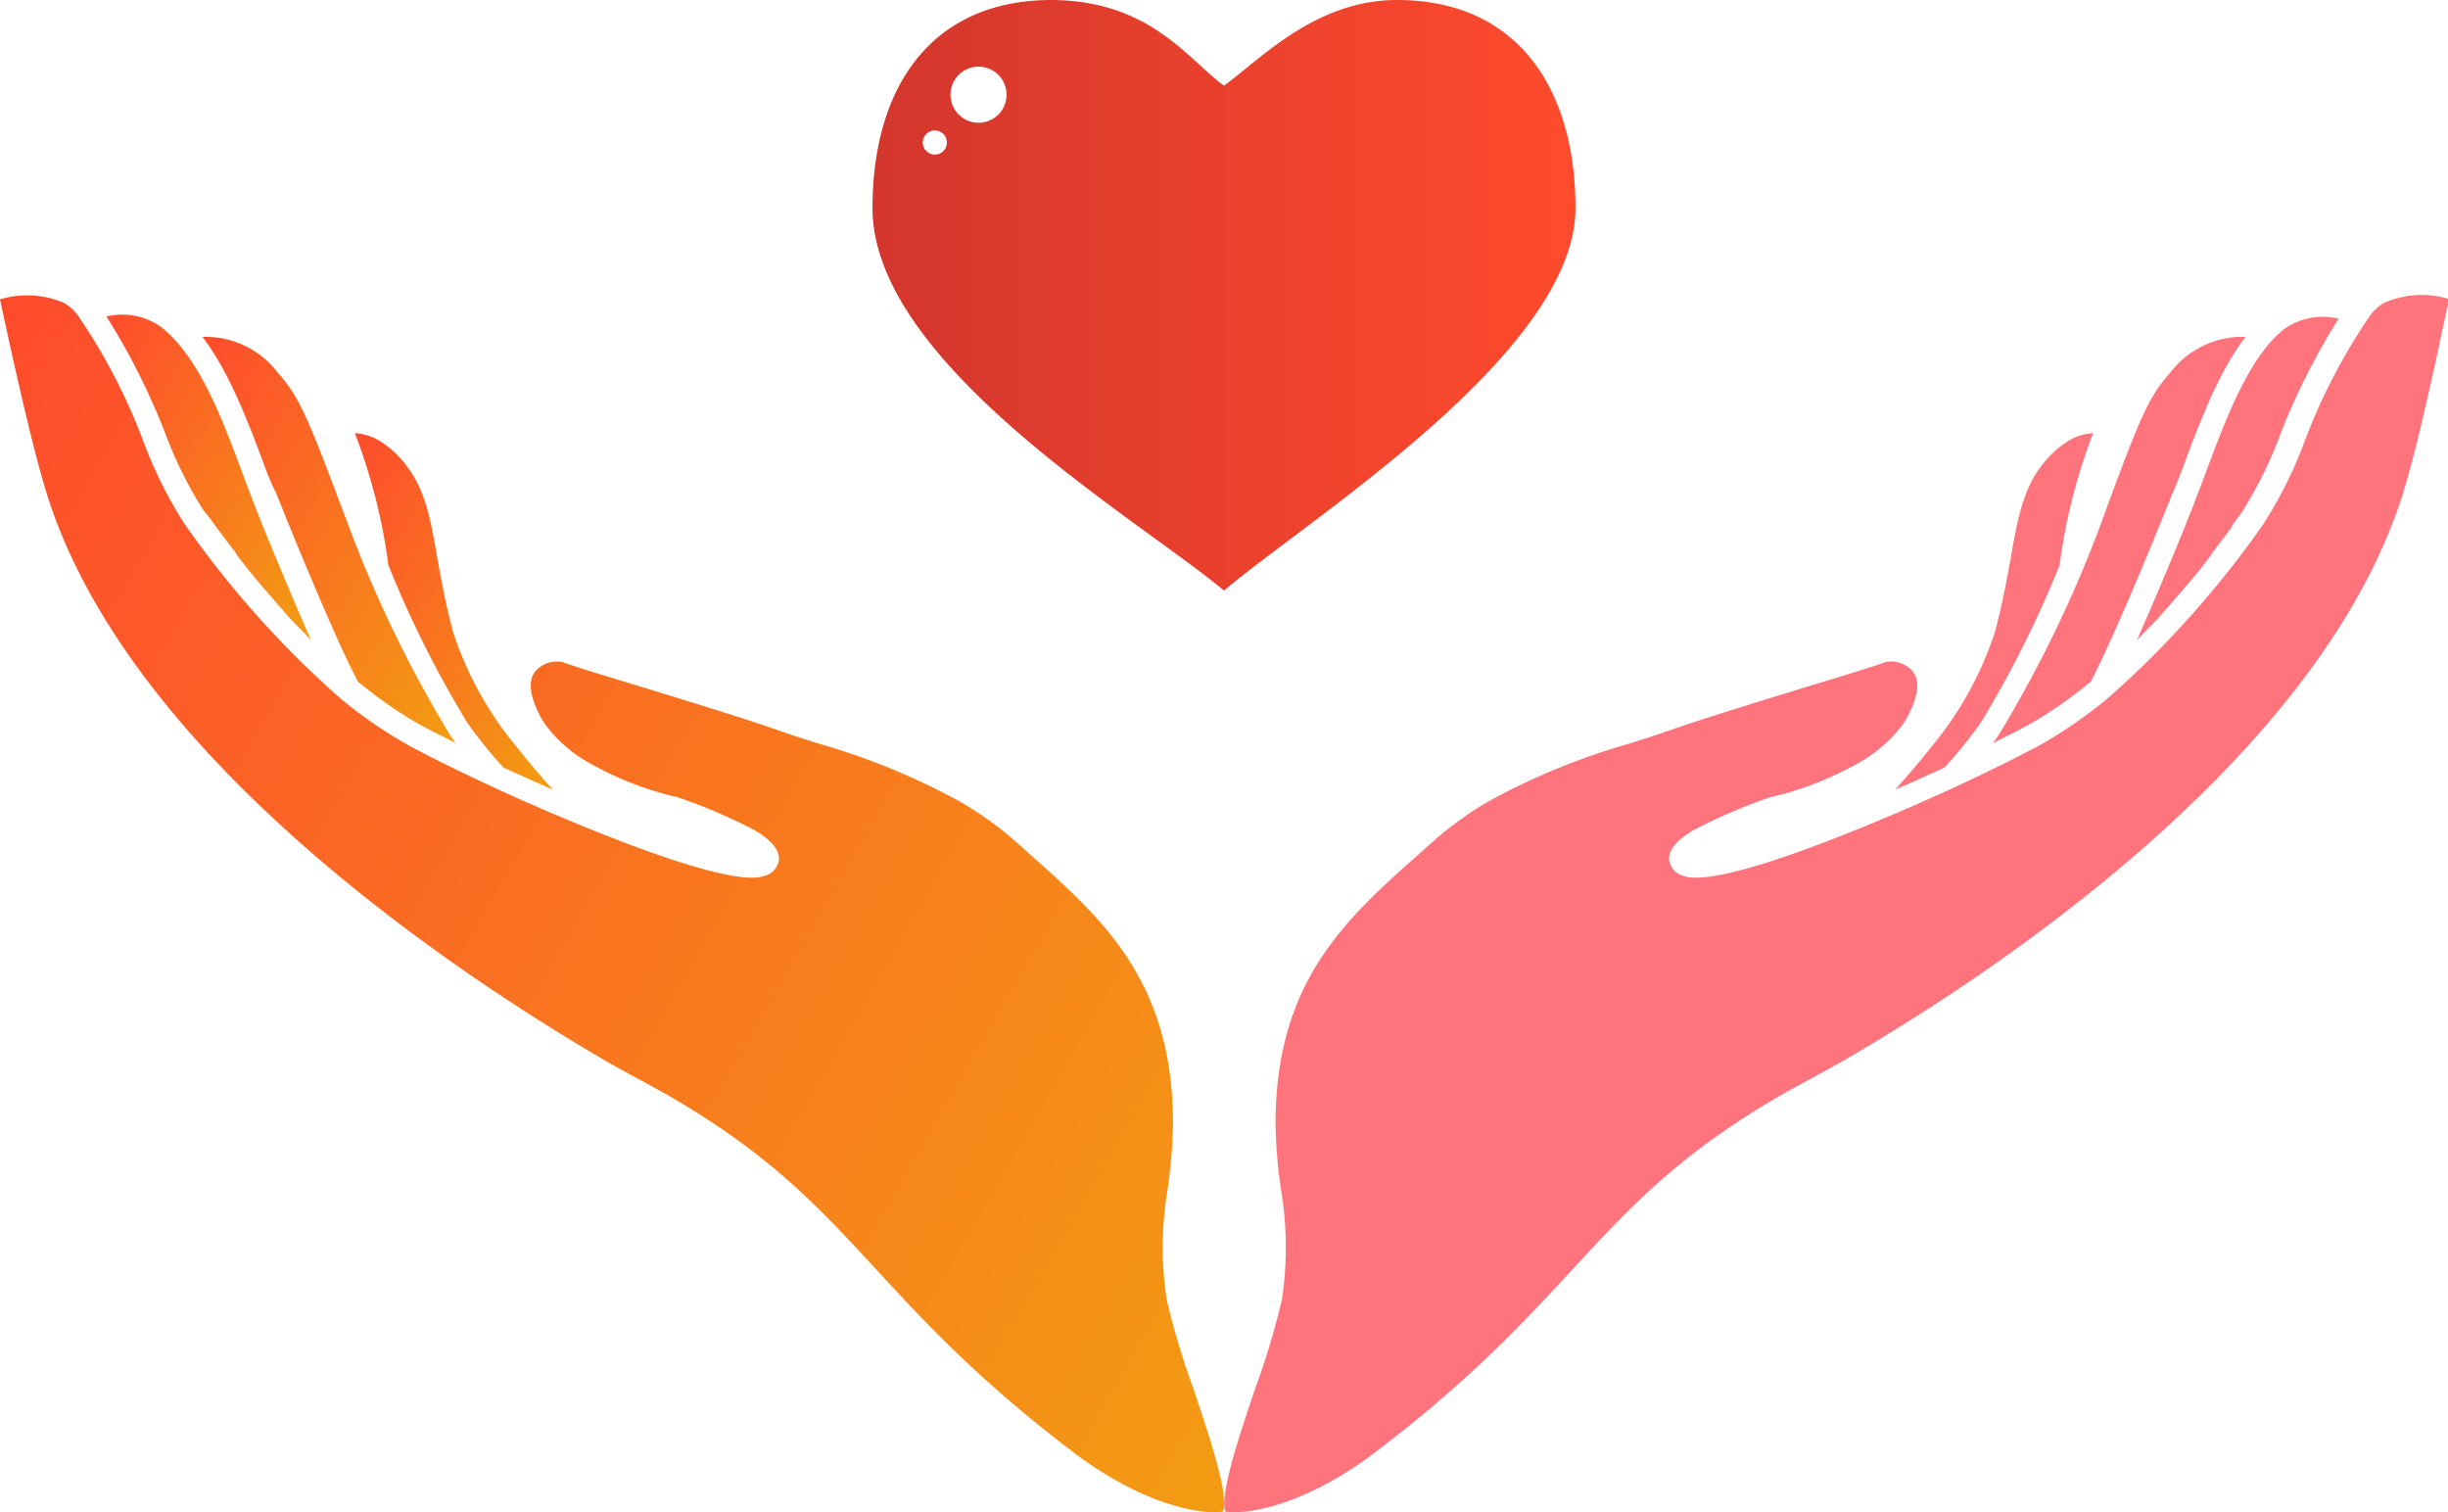 <svg xmlns="http://www.w3.org/2000/svg" xmlns:xlink="http://www.w3.org/1999/xlink" viewBox="0 0 168.54 104.09"><defs><style>.cls-1{fill:url(#linear-gradient);}.cls-2{fill:url(#linear-gradient-2);}.cls-3{fill:url(#linear-gradient-3);}.cls-4{fill:url(#linear-gradient-4);}.cls-5{fill:#ff737d;}.cls-6{fill:url(#linear-gradient-5);}</style><linearGradient id="linear-gradient" x1="41.51" y1="-14.58" x2="65.56" y2="-14.58" gradientTransform="matrix(-0.87, -0.5, -0.5, 0.87, 70.33, 81.44)" gradientUnits="userSpaceOnUse"><stop offset="0" stop-color="#f39c12"/><stop offset="1" stop-color="#ff4b2d"/></linearGradient><linearGradient id="linear-gradient-2" x1="48.96" y1="-14.87" x2="77.96" y2="-14.87" xlink:href="#linear-gradient"/><linearGradient id="linear-gradient-3" x1="61.05" y1="-14.68" x2="84.36" y2="-14.68" xlink:href="#linear-gradient"/><linearGradient id="linear-gradient-4" x1="-23.3" y1="-3.08" x2="91.33" y2="-3.08" xlink:href="#linear-gradient"/><linearGradient id="linear-gradient-5" x1="81.18" y1="-2.74" x2="129.58" y2="-2.74" gradientTransform="translate(-21.11 23.08)" gradientUnits="userSpaceOnUse"><stop offset="0" stop-color="#d3362d"/><stop offset="1" stop-color="#ff4b2d"/></linearGradient></defs><g id="Layer_2" data-name="Layer 2"><g id="Layer_1_copy" data-name="Layer 1 copy"><path class="cls-1" d="M26.74,38.91a39.43,39.43,0,0,0-2.31-9.09,3.72,3.72,0,0,1,1.69.52,6.76,6.76,0,0,1,2,1.91c1.19,1.61,1.56,3.66,2,6.25.27,1.47.57,3.13,1.07,5a24,24,0,0,0,4.45,8c.73.93,1.53,1.87,2.39,2.82l-.06,0q-1.59-.69-3.15-1.41l-.15-.06a31.73,31.73,0,0,1-2.49-3.08A74,74,0,0,1,26.74,38.91Z"/><path class="cls-2" d="M18.16,31.93c-1.13-3-2.37-6.3-4.22-8.74a6.27,6.27,0,0,1,5.21,2.5C20.68,27.39,21.29,29,24,36.2a84.92,84.92,0,0,0,7,14.42c.11.17.24.35.38.54l-.55-.28-.43-.22q-.59-.28-1.11-.57c-.38-.2-.77-.42-1.16-.66l-.37-.24c-.27-.16-.53-.33-.79-.51l-.46-.32c-.24-.18-.48-.34-.72-.53s-.33-.25-.49-.38l-.65-.51c-1.65-3.13-4.62-10.44-5.64-13C18.66,33.28,18.41,32.62,18.16,31.93Z"/><path class="cls-3" d="M16.66,32.49c.26.7.51,1.37.76,2,0,.07,2.11,5.34,4,9.58l-.3-.31-.19-.2c-.51-.51-1-1-1.46-1.56l-.1-.11c-.2-.23-.4-.45-.59-.68l-.12-.13-.61-.71,0,0c-.44-.52-.85-1-1.24-1.52l0,0-.53-.67,0-.06c-.54-.69-1-1.32-1.42-1.87l-.05-.08-.34-.46,0,0L14,35.12a28.64,28.64,0,0,1-2.67-5.41,46.82,46.82,0,0,0-4-7.92,4.65,4.65,0,0,1,3.68.66C13.66,24.47,15.26,28.73,16.66,32.49Z"/><path class="cls-4" d="M4.42,20.86a3.12,3.12,0,0,1,.93.84,40.75,40.75,0,0,1,4.5,8.63,29.62,29.62,0,0,0,2.85,5.73,67.43,67.43,0,0,0,10.71,12,31.19,31.19,0,0,0,4.28,3c.25.15.5.29.76.42,1.51.81,3.4,1.73,5.44,2.68,2.36,1.09,4.84,2.16,7.19,3.1,9.65,3.86,11.17,3.18,11.67,3a1.3,1.3,0,0,0,.88-1.11c0-.86-.82-1.47-1.68-2a38.2,38.2,0,0,0-5.46-2.32l-.08,0a22.75,22.75,0,0,1-5.67-2.21A9.77,9.77,0,0,1,37.63,50a5.09,5.09,0,0,1-.46-.74c-.51-1-1-2.34-.23-3.14a2,2,0,0,1,1.8-.54c.49.2,2.18.72,5.11,1.61,3.24,1,7.27,2.22,9.8,3.11.82.29,1.7.57,2.64.87a47.28,47.28,0,0,1,9.61,3.91A23.58,23.58,0,0,1,70,58l.76.68c5.13,4.55,10,8.85,10,18.68a36.88,36.88,0,0,1-.35,4.37,24.35,24.35,0,0,0-.09,7.73,52.45,52.45,0,0,0,1.82,6.07c1,3,2.51,7.39,2.07,8.52-.8.22-5,0-10.44-4.17C59.55,89.05,58.86,82.82,46,75.41c-1.26-.72-2.61-1.42-4-2.2C32.1,67.47,8.36,52.07,3,33.25,2,29.88.48,22.87,0,20.61A6.41,6.41,0,0,1,4.42,20.86Z"/><path class="cls-5" d="M141.8,38.91a39.43,39.43,0,0,1,2.31-9.09,3.69,3.69,0,0,0-1.69.52,6.91,6.91,0,0,0-2,1.91c-1.18,1.61-1.55,3.66-2,6.25-.27,1.47-.57,3.13-1.07,5a24,24,0,0,1-4.45,8c-.73.93-1.53,1.87-2.39,2.82l.06,0q1.59-.69,3.15-1.41l.15-.06a33.34,33.34,0,0,0,2.49-3.08A74,74,0,0,0,141.8,38.91Z"/><path class="cls-5" d="M150.38,31.93c1.13-3,2.36-6.3,4.22-8.74a6.27,6.27,0,0,0-5.21,2.5c-1.53,1.7-2.15,3.29-4.8,10.51a84.92,84.92,0,0,1-7,14.42c-.11.17-.24.35-.38.54l.55-.28.43-.22q.58-.28,1.11-.57c.38-.2.77-.42,1.15-.66.13-.07.26-.16.38-.24s.53-.33.79-.51l.46-.32c.24-.18.48-.34.72-.53l.49-.38.65-.51c1.64-3.13,4.62-10.44,5.64-13C149.88,33.28,150.12,32.62,150.38,31.93Z"/><path class="cls-5" d="M151.88,32.49c-.26.7-.52,1.37-.76,2,0,.07-2.11,5.34-4,9.58l.3-.31.19-.2c.5-.51,1-1,1.46-1.56l.1-.11c.2-.23.4-.45.59-.68l.12-.13.61-.71,0,0c.44-.52.86-1,1.25-1.52l0,0,.52-.67,0-.06c.54-.69,1-1.32,1.42-1.87a.35.35,0,0,0,0-.08l.34-.46,0,0,.32-.44a28.64,28.64,0,0,0,2.67-5.41,46.82,46.82,0,0,1,4-7.92,4.65,4.65,0,0,0-3.68.66C154.88,24.47,153.28,28.73,151.88,32.49Z"/><path class="cls-5" d="M164.12,20.86a3.12,3.12,0,0,0-.93.84,40.75,40.75,0,0,0-4.5,8.63,29.62,29.62,0,0,1-2.85,5.73,67.43,67.43,0,0,1-10.71,12,31.81,31.81,0,0,1-4.28,3c-.25.15-.5.29-.76.42-1.52.81-3.4,1.73-5.44,2.68-2.36,1.09-4.84,2.16-7.19,3.1-9.65,3.86-11.17,3.18-11.67,3a1.3,1.3,0,0,1-.88-1.11c0-.86.82-1.47,1.68-2A38.76,38.76,0,0,1,122,54.84l.09,0a22.75,22.75,0,0,0,5.67-2.21A9.88,9.88,0,0,0,130.91,50a6.13,6.13,0,0,0,.46-.74c.51-1,1-2.34.23-3.14a2,2,0,0,0-1.8-.54c-.49.2-2.18.72-5.11,1.61-3.24,1-7.27,2.22-9.8,3.11-.82.29-1.71.57-2.65.87a47.21,47.21,0,0,0-9.6,3.91A23.58,23.58,0,0,0,98.58,58l-.76.68c-5.13,4.55-10,8.85-10,18.68a34.88,34.88,0,0,0,.35,4.37,24.35,24.35,0,0,1,.09,7.73,52.45,52.45,0,0,1-1.82,6.07c-1,2.95-2.51,7.39-2.07,8.53.8.21,5,0,10.44-4.18,14.19-10.81,14.89-17,27.74-24.45,1.25-.72,2.61-1.42,4-2.2,10-5.74,33.7-21.14,39.11-40,1-3.37,2.47-10.38,2.95-12.64A6.41,6.41,0,0,0,164.12,20.86Z"/><path class="cls-6" d="M96.18,0c-5.59,0-9.39,4.06-11.91,5.9C81.75,4.06,79.15,0,72.31,0,64,.05,60.07,6.14,60.07,14.32c0,10.74,18.33,21.42,24.2,26.34,5.64-4.83,24.2-16.34,24.2-26.34C108.47,6.14,104.5,0,96.18,0ZM64.37,10.64a.83.83,0,1,1,.82-.83A.82.82,0,0,1,64.37,10.64Zm3-2.19a1.93,1.93,0,1,1,1.93-1.93A1.93,1.93,0,0,1,67.42,8.45Z"/></g></g></svg>